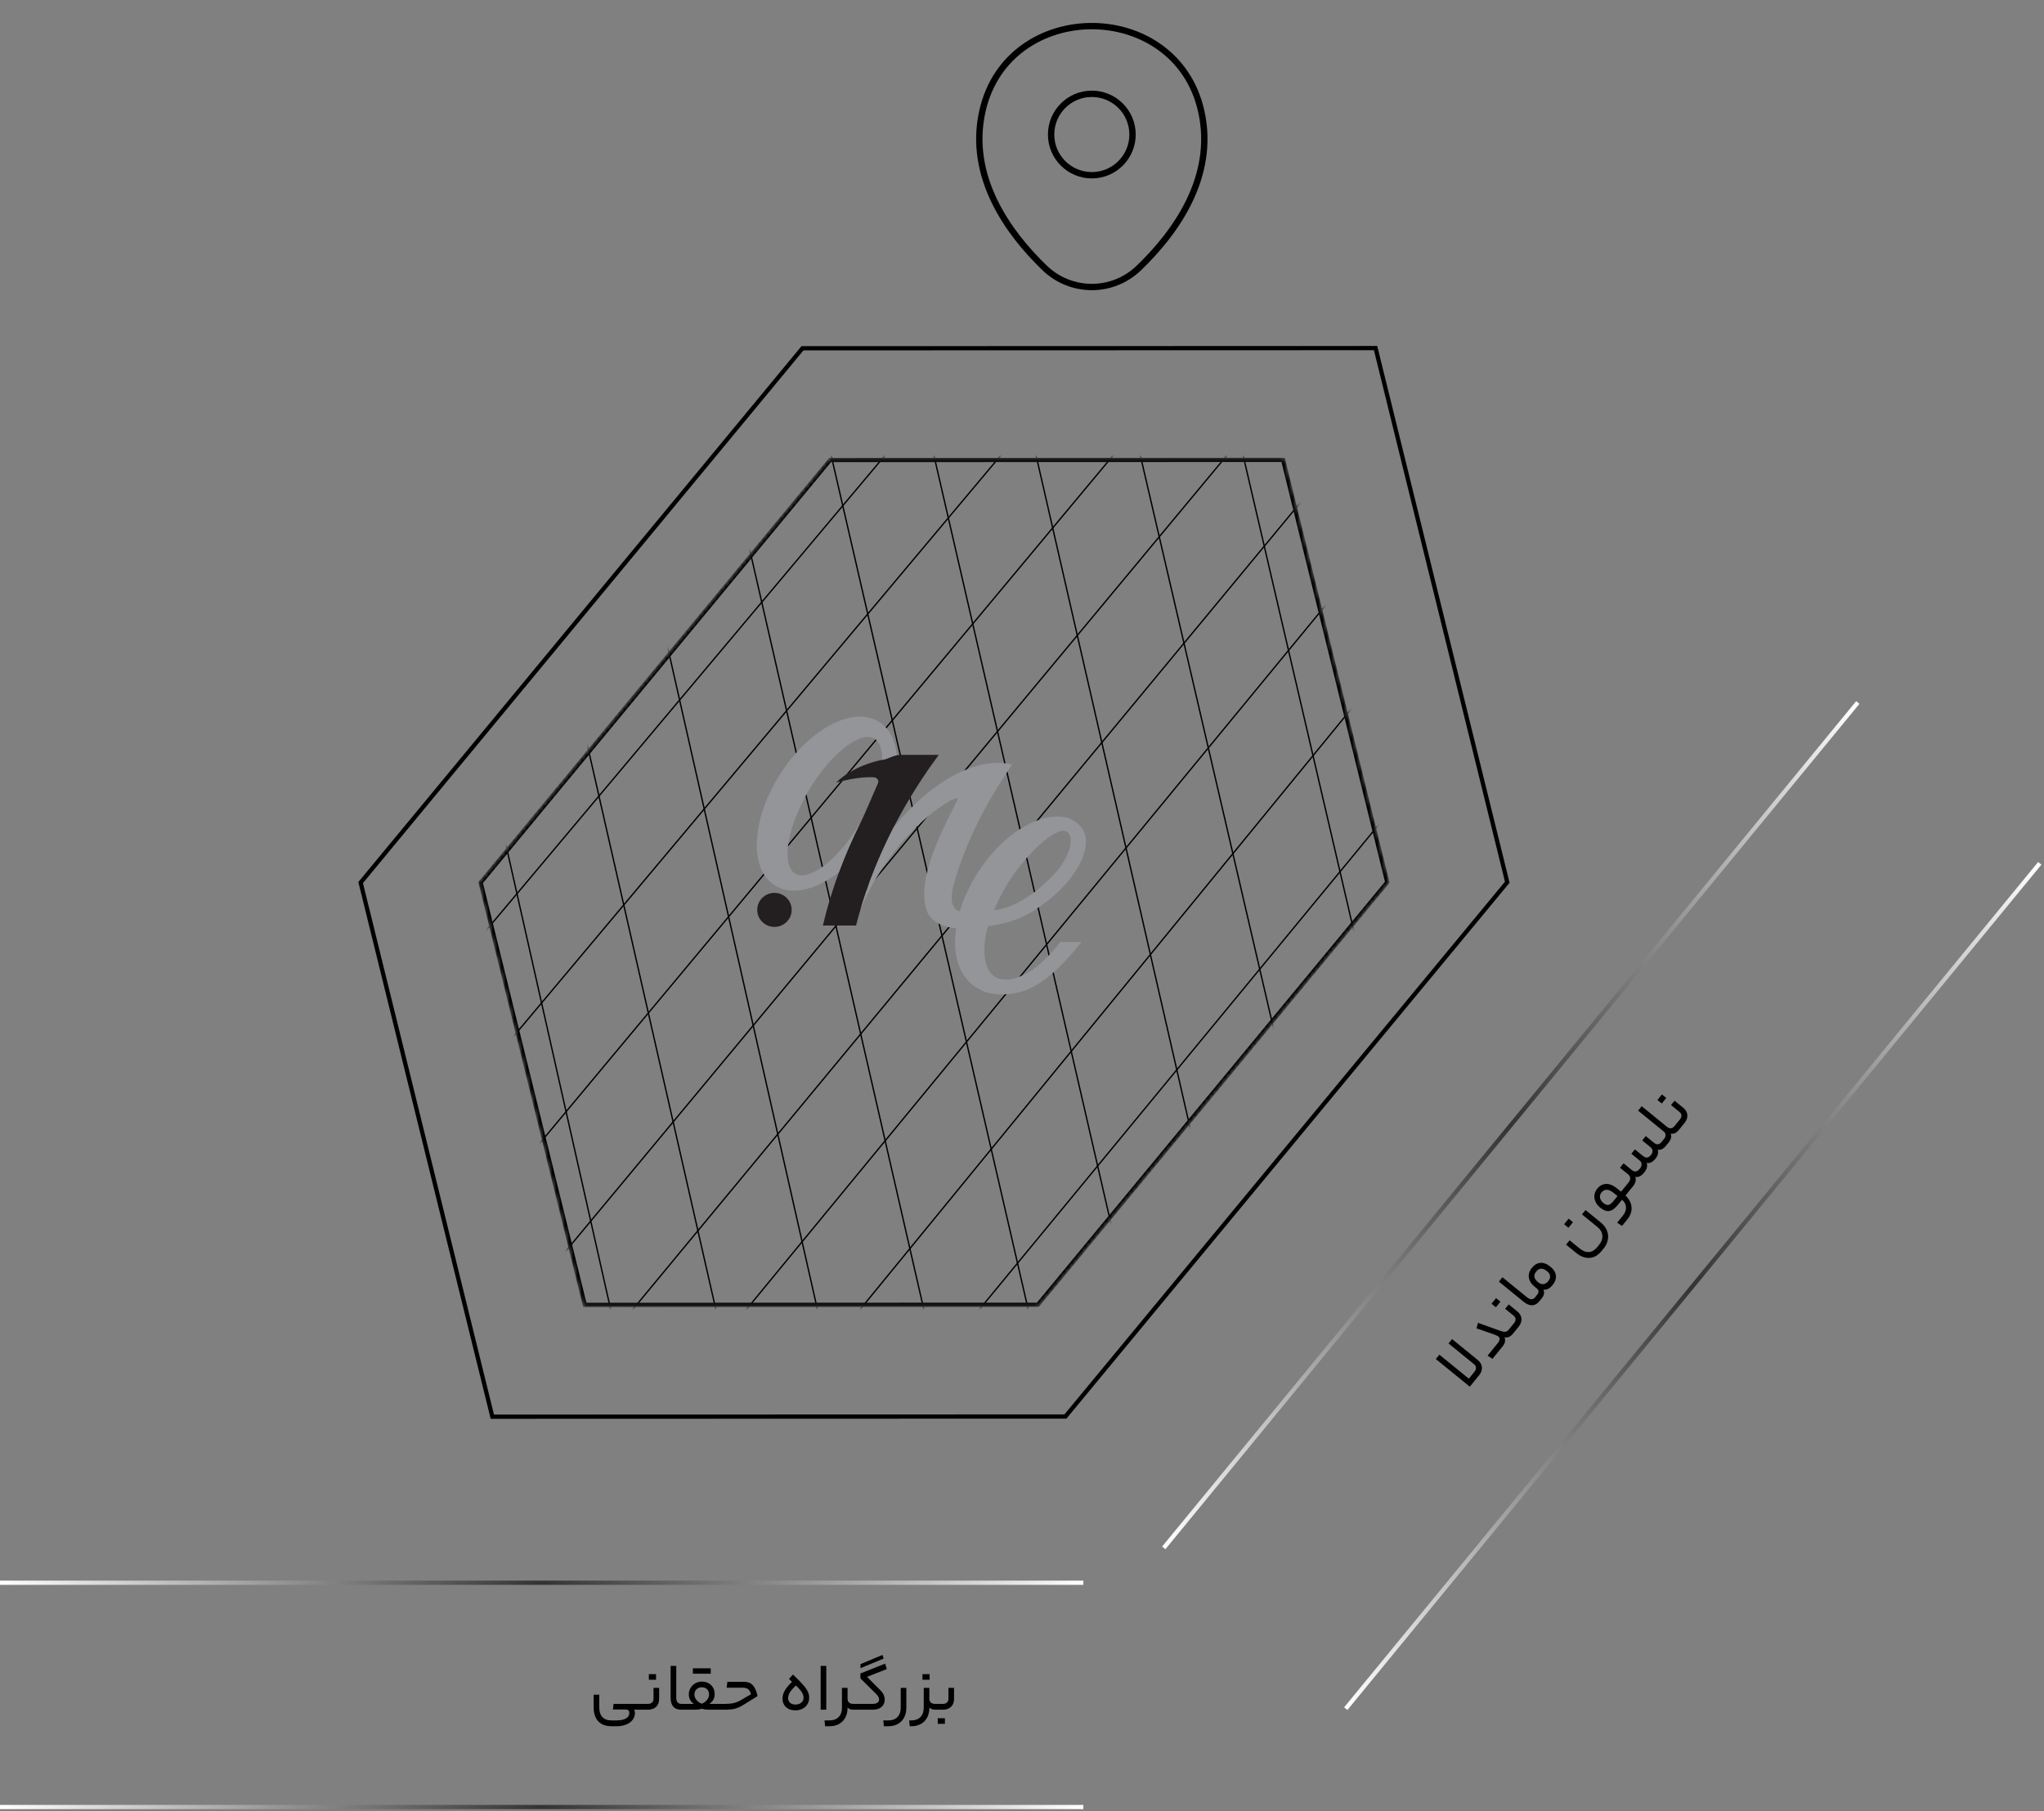 <svg width="483" height="428" viewBox="0 0 483 428" fill="none" xmlns="http://www.w3.org/2000/svg">
<rect x="0" y="0" width="483" height="428" fill="#808080" stroke="none"/>
<path d="M189.624 82.295L85.221 208.549L116.337 334.763L251.763 334.722L356.169 208.468L325.051 82.255L189.624 82.295Z" stroke="black"/>
<mask id="mask0_55_5202" style="mask-type:alpha" maskUnits="userSpaceOnUse" x="113" y="108" width="216" height="201">
<path d="M328.378 208.477L303.654 108.189L195.971 108.221L113.013 208.541L137.737 308.829L245.42 308.796L328.378 208.477Z" fill="#D9D9D9"/>
</mask>
<g mask="url(#mask0_55_5202)">
<path d="M196.136 108.701L113.577 208.541L138.181 308.348L245.255 308.316L327.816 208.477L303.209 108.669L196.136 108.701Z" stroke="black"/>
<path d="M47.851 233.763L216.393 34.684" stroke="black" stroke-width="0.319" stroke-miterlimit="10"/>
<path d="M58.736 253.737L244.072 34.231" stroke="black" stroke-width="0.319" stroke-miterlimit="10"/>
<path d="M69.833 273.492L271.313 33.554" stroke="black" stroke-width="0.319" stroke-miterlimit="10"/>
<path d="M80.08 294.106L298.789 33.311" stroke="black" stroke-width="0.319" stroke-miterlimit="10"/>
<path d="M90.754 314.288L310.127 51.12" stroke="black" stroke-width="0.319" stroke-miterlimit="10"/>
<path d="M101.424 334.479L321.676 69.371" stroke="black" stroke-width="0.319" stroke-miterlimit="10"/>
<path d="M112.097 354.657L333.229 87.392" stroke="black" stroke-width="0.319" stroke-miterlimit="10"/>
<path d="M122.558 374.847L344.356 105.207" stroke="black" stroke-width="0.319" stroke-miterlimit="10"/>
<path d="M133.231 395.031L355.694 123.018" stroke="black" stroke-width="0.319" stroke-miterlimit="10"/>
<path d="M144.113 415.43L368.525 142.998" stroke="black" stroke-width="0.319" stroke-miterlimit="10"/>
<path d="M168.501 419.064L380.053 161.247" stroke="black" stroke-width="0.319" stroke-miterlimit="10"/>
<path d="M194.891 419.89L391.615 179.703" stroke="black" stroke-width="0.319" stroke-miterlimit="10"/>
<path d="M222.129 420.732L404.446 199.907" stroke="black" stroke-width="0.319" stroke-miterlimit="10"/>
<path d="M400.26 241.826L270.022 31.592" stroke="black" stroke-width="0.319" stroke-miterlimit="10"/>
<path d="M344.069 323.83L277.724 38.717" stroke="black" stroke-width="0.319" stroke-miterlimit="10"/>
<path d="M322.815 337.177L252.433 34.34" stroke="black" stroke-width="0.319" stroke-miterlimit="10"/>
<path d="M300.533 350.831L230.861 46.64" stroke="black" stroke-width="0.319" stroke-miterlimit="10"/>
<path d="M279.683 363.633L209.663 59.777" stroke="black" stroke-width="0.319" stroke-miterlimit="10"/>
<path d="M258.504 376.767L188.161 71.879" stroke="black" stroke-width="0.319" stroke-miterlimit="10"/>
<path d="M236.806 390.175L166.752 84.472" stroke="black" stroke-width="0.319" stroke-miterlimit="10"/>
<path d="M214.51 403.837L145.285 97.739" stroke="black" stroke-width="0.319" stroke-miterlimit="10"/>
<path d="M193.61 416.844L123.655 109.569" stroke="black" stroke-width="0.319" stroke-miterlimit="10"/>
<path d="M166.048 405.91L102.136 122.348" stroke="black" stroke-width="0.319" stroke-miterlimit="10"/>
<path d="M201.413 414.1L59.833 186.703" stroke="black" stroke-width="0.319" stroke-miterlimit="10"/>
<path d="M173.517 414.12L43.486 205.185" stroke="black" stroke-width="0.319" stroke-miterlimit="10"/>
</g>
<path d="M0 374L256 374" stroke="url(#paint0_linear_55_5202)"/>
<path d="M439 166L275 365.76" stroke="url(#paint1_linear_55_5202)"/>
<path d="M482 204L318 403.76" stroke="url(#paint2_linear_55_5202)"/>
<path d="M0 427L256 427" stroke="url(#paint3_linear_55_5202)"/>
<path d="M151.464 402.624C151.571 402.624 151.624 402.859 151.624 403.328C151.624 403.776 151.571 404 151.464 404H149.8C149.96 404.16 150.04 404.411 150.04 404.752C150.04 405.371 149.859 405.915 149.496 406.384C149.144 406.864 148.637 407.237 147.976 407.504C147.325 407.771 146.568 407.904 145.704 407.904H144.472C143.128 407.904 142.093 407.515 141.368 406.736C140.643 405.957 140.28 404.869 140.28 403.472V400.448H141.608V403.44C141.608 404.453 141.853 405.221 142.344 405.744C142.835 406.267 143.555 406.528 144.504 406.528H145.704C146.675 406.528 147.416 406.373 147.928 406.064C148.451 405.755 148.712 405.328 148.712 404.784C148.712 404.496 148.637 404.283 148.488 404.144C148.349 404.016 148.125 403.952 147.816 403.952H144.84L144.984 402.624H151.464ZM155.757 401.456C155.757 402.245 155.517 402.869 155.037 403.328C154.557 403.776 153.922 404 153.133 404H151.469C151.362 404 151.309 403.776 151.309 403.328C151.309 402.859 151.362 402.624 151.469 402.624H153.133C153.517 402.624 153.826 402.523 154.061 402.32C154.306 402.107 154.429 401.813 154.429 401.44V398.848H155.757V401.456ZM153.325 396.928V395.6H155.021V396.928H153.325ZM161.367 402.624C161.421 402.624 161.458 402.672 161.479 402.768C161.511 402.853 161.527 403.04 161.527 403.328C161.527 403.605 161.511 403.787 161.479 403.872C161.458 403.957 161.421 404 161.367 404H160.951C160.141 404 159.522 403.76 159.095 403.28C158.679 402.789 158.471 402.096 158.471 401.2V393.648H159.799V401.136C159.799 402.128 160.205 402.624 161.015 402.624H161.367ZM163.935 402.624C163.572 402.379 163.284 402.059 163.071 401.664C162.868 401.259 162.767 400.837 162.767 400.4C162.767 399.845 162.9 399.339 163.167 398.88C163.444 398.411 163.812 398.043 164.271 397.776C164.74 397.499 165.263 397.36 165.839 397.36C166.426 397.36 166.948 397.488 167.407 397.744C167.876 397.989 168.239 398.336 168.495 398.784C168.751 399.232 168.879 399.744 168.879 400.32C168.879 401.291 168.463 402.059 167.631 402.624H170.271C170.378 402.624 170.431 402.859 170.431 403.328C170.431 403.776 170.378 404 170.271 404H168.143C167.492 404 167.002 403.984 166.671 403.952C166.34 403.909 166.074 403.84 165.871 403.744C165.679 403.84 165.402 403.909 165.039 403.952C164.687 403.984 164.186 404 163.535 404H161.375C161.268 404 161.215 403.776 161.215 403.328C161.215 402.859 161.268 402.624 161.375 402.624H163.935ZM165.839 398.704C165.327 398.704 164.906 398.864 164.575 399.184C164.255 399.504 164.095 399.909 164.095 400.4C164.095 400.859 164.244 401.28 164.543 401.664C164.842 402.037 165.274 402.347 165.839 402.592C166.415 402.336 166.842 402.016 167.119 401.632C167.407 401.248 167.551 400.837 167.551 400.4C167.551 399.888 167.396 399.477 167.087 399.168C166.778 398.859 166.362 398.704 165.839 398.704ZM167.951 394.224V395.488H163.727V394.224H167.951ZM171.386 402.624C172.186 402.624 172.852 402.56 173.386 402.432C173.919 402.304 174.468 402.08 175.034 401.76L177.466 400.336C177.295 399.76 177.06 399.36 176.762 399.136C176.474 398.912 176.036 398.8 175.45 398.8H171.706L171.882 397.408H175.674C176.314 397.408 176.842 397.515 177.258 397.728C177.674 397.941 178.02 398.293 178.298 398.784C178.575 399.264 178.815 399.931 179.018 400.784L175.658 402.864C174.975 403.291 174.319 403.589 173.69 403.76C173.06 403.92 172.276 404 171.338 404H170.266C170.159 404 170.106 403.776 170.106 403.328C170.106 402.859 170.159 402.624 170.266 402.624H171.386ZM184.905 401.36C184.905 400.752 185.07 400.149 185.401 399.552C185.742 398.944 186.324 398.235 187.145 397.424L186.441 396.704L187.385 395.696C188.452 396.699 189.252 397.515 189.785 398.144C190.329 398.763 190.702 399.301 190.905 399.76C191.108 400.208 191.209 400.688 191.209 401.2C191.209 401.765 191.07 402.272 190.793 402.72C190.516 403.168 190.126 403.52 189.625 403.776C189.134 404.032 188.569 404.16 187.929 404.16C187.022 404.16 186.292 403.904 185.737 403.392C185.182 402.869 184.905 402.192 184.905 401.36ZM189.881 401.2C189.881 400.752 189.748 400.315 189.481 399.888C189.225 399.451 188.75 398.912 188.057 398.272C187.385 398.923 186.91 399.477 186.633 399.936C186.366 400.384 186.233 400.832 186.233 401.28C186.233 401.717 186.388 402.08 186.697 402.368C187.017 402.645 187.444 402.784 187.977 402.784C188.532 402.784 188.985 402.635 189.337 402.336C189.7 402.037 189.881 401.659 189.881 401.2ZM193.924 393.648H195.252V404H193.924V393.648ZM200.28 401.392C200.28 401.787 200.392 402.091 200.616 402.304C200.851 402.517 201.187 402.624 201.624 402.624H201.832C201.939 402.624 201.992 402.859 201.992 403.328C201.992 403.776 201.939 404 201.832 404H201.624C201.336 404 201.069 403.952 200.824 403.856C200.579 403.749 200.397 403.616 200.28 403.456V403.648C200.269 404.501 200.088 405.248 199.736 405.888C199.384 406.539 198.893 407.035 198.264 407.376C197.635 407.728 196.909 407.904 196.088 407.904H194.968L194.84 406.528H196.056C196.963 406.528 197.672 406.261 198.184 405.728C198.696 405.205 198.952 404.475 198.952 403.536V398.848H200.28V401.392ZM208.532 391.056L208.804 391.92L203.332 394.192V393.232L208.532 391.056ZM206.26 402.624C206.719 402.624 207.076 402.533 207.332 402.352C207.599 402.171 207.732 401.925 207.732 401.616C207.732 401.403 207.679 401.195 207.572 400.992C207.476 400.779 207.311 400.555 207.076 400.32L203.316 396.592V395.44L209.156 393.12L209.556 394.4L204.884 396.24L208.084 399.456C208.735 400.107 209.06 400.832 209.06 401.632C209.06 402.336 208.815 402.907 208.324 403.344C207.833 403.781 207.145 404 206.26 404H201.828C201.721 404 201.668 403.776 201.668 403.328C201.668 402.859 201.721 402.624 201.828 402.624H206.26ZM214.171 403.536C214.171 404.421 213.995 405.195 213.643 405.856C213.291 406.517 212.795 407.024 212.155 407.376C211.525 407.728 210.8 407.904 209.979 407.904H208.858L208.73 406.528H209.947C210.853 406.528 211.563 406.261 212.075 405.728C212.587 405.205 212.843 404.475 212.843 403.536V398.848H214.171V403.536ZM215.384 406.528C216.291 406.528 217 406.261 217.512 405.728C218.024 405.205 218.28 404.475 218.28 403.536V398.848H219.608V401.392C219.608 401.787 219.72 402.091 219.944 402.304C220.179 402.517 220.515 402.624 220.952 402.624H221.16C221.267 402.624 221.32 402.859 221.32 403.328C221.32 403.776 221.267 404 221.16 404H220.952C220.664 404 220.397 403.952 220.152 403.856C219.907 403.749 219.725 403.616 219.608 403.456V403.648C219.597 404.501 219.416 405.248 219.064 405.888C218.712 406.539 218.221 407.035 217.592 407.376C216.963 407.728 216.237 407.904 215.416 407.904H214.968L214.84 406.528H215.384ZM217.976 396.928V395.6H219.672V396.928H217.976ZM225.444 401.456C225.444 402.245 225.204 402.869 224.724 403.328C224.244 403.776 223.61 404 222.82 404H221.156C221.05 404 220.996 403.776 220.996 403.328C220.996 402.859 221.05 402.624 221.156 402.624H222.82C223.204 402.624 223.514 402.523 223.748 402.32C223.994 402.107 224.116 401.813 224.116 401.44V398.848H225.444V401.456ZM221.588 407.344V406.016H223.284V407.344H221.588Z" fill="black"/>
<path d="M340.127 320.108L347.088 325.776L348.432 324.126C348.674 323.828 348.787 323.521 348.769 323.204C348.759 322.879 348.613 322.602 348.332 322.373L342.289 317.453L343.128 316.423L349.183 321.353C349.795 321.852 350.127 322.432 350.18 323.094C350.224 323.749 349.997 324.382 349.499 324.995L347.316 327.674L339.289 321.138L340.127 320.108ZM353.963 317.332C354.199 317.042 354.326 316.76 354.343 316.486C354.367 316.203 354.28 315.98 354.081 315.819C353.916 315.684 353.589 315.528 353.101 315.35C352.613 315.173 351.37 314.739 349.374 314.049C349.287 314.02 349.205 313.994 349.127 313.972C349.041 313.943 348.966 313.916 348.903 313.892L349.247 312.583L354.548 314.486C355.036 314.663 355.426 314.733 355.718 314.696C356.01 314.658 356.274 314.495 356.509 314.205L356.721 313.945C356.789 313.862 357.004 313.969 357.368 314.265C357.592 314.447 357.726 314.577 357.772 314.656C357.817 314.72 357.822 314.772 357.788 314.814L357.546 315.111C357.236 315.492 356.918 315.756 356.592 315.903C356.266 316.05 355.909 316.083 355.522 316.001C355.667 316.38 355.697 316.749 355.612 317.106C355.534 317.455 355.34 317.82 355.03 318.201L352.666 321.104L351.519 320.334L353.963 317.332ZM358.527 309.877C359.139 310.376 359.472 310.956 359.524 311.618C359.568 312.273 359.341 312.906 358.843 313.519L357.792 314.809C357.725 314.892 357.518 314.792 357.17 314.509C356.806 314.212 356.658 314.023 356.725 313.94L357.776 312.65C358.018 312.352 358.135 312.048 358.126 311.738C358.116 311.413 357.966 311.133 357.676 310.897L355.666 309.261L356.505 308.231L358.527 309.877ZM353.48 308.904L352.45 308.066L353.521 306.751L354.551 307.589L353.48 308.904ZM362.975 306.264C363.009 306.223 363.07 306.224 363.158 306.268C363.244 306.297 363.399 306.403 363.622 306.585C363.837 306.76 363.968 306.887 364.014 306.965C364.067 307.036 364.076 307.092 364.042 307.133L363.78 307.456C363.268 308.084 362.691 308.413 362.049 308.44C361.406 308.453 360.737 308.177 360.043 307.611L354.186 302.842L355.025 301.813L360.831 306.541C361.601 307.167 362.241 307.166 362.753 306.537L362.975 306.264ZM363.213 305.973C363.691 305.386 363.665 304.876 363.136 304.445L362.627 304.031C361.833 303.385 361.38 302.665 361.269 301.873C361.157 301.081 361.401 300.316 362.001 299.58C362.6 298.844 363.277 298.453 364.03 298.406C364.784 298.359 365.566 298.666 366.376 299.326C367.145 299.952 367.573 300.644 367.658 301.401C367.743 302.158 367.489 302.9 366.896 303.628C366.196 304.489 365.468 304.859 364.713 304.739C364.863 305.095 364.906 305.439 364.841 305.772C364.777 306.105 364.589 306.461 364.28 306.842L364.047 307.127C363.98 307.21 363.773 307.11 363.425 306.827C363.061 306.531 362.913 306.341 362.98 306.258L363.213 305.973ZM365.538 300.356C364.562 299.561 363.72 299.598 363.013 300.466C362.656 300.905 362.514 301.332 362.587 301.749C362.66 302.167 362.953 302.584 363.466 303.001C363.871 303.331 364.28 303.479 364.694 303.444C365.114 303.401 365.492 303.173 365.829 302.759C366.536 301.891 366.439 301.09 365.538 300.356ZM378.491 295.571C377.643 296.613 376.688 297.17 375.626 297.241C374.564 297.311 373.491 296.906 372.408 296.023L370.063 294.114L370.901 293.084L373.222 294.973C374.007 295.613 374.758 295.908 375.473 295.857C376.188 295.807 376.845 295.414 377.445 294.677L377.869 294.156C378.448 293.445 378.703 292.71 378.633 291.951C378.569 291.185 378.186 290.515 377.483 289.942L373.823 286.962L374.661 285.932L378.222 288.832C378.934 289.411 379.432 290.057 379.717 290.771C380.009 291.477 380.083 292.197 379.939 292.932C379.809 293.666 379.475 294.363 378.936 295.025L378.491 295.571ZM370.632 290.121L369.602 289.282L370.673 287.967L371.703 288.805L370.632 290.121ZM384.008 280.435C384.041 280.393 384.102 280.395 384.19 280.439C384.276 280.468 384.431 280.573 384.655 280.755C384.87 280.93 385 281.057 385.046 281.136C385.099 281.206 385.108 281.262 385.075 281.303L384.105 282.494C384.987 283.337 385.465 284.262 385.538 285.271C385.611 286.279 385.273 287.242 384.526 288.161L383.283 289.687L382.135 288.917L383.469 287.279C384.007 286.618 384.257 285.948 384.218 285.269C384.194 284.589 383.883 283.999 383.286 283.499L382.276 284.74C381.582 285.592 380.907 286.067 380.25 286.164C379.591 286.247 378.889 285.985 378.145 285.379C377.632 284.962 377.258 284.492 377.023 283.97C376.779 283.442 376.694 282.912 376.769 282.381C376.842 281.835 377.064 281.335 377.434 280.88C378.02 280.16 378.721 279.789 379.538 279.766C380.354 279.743 381.18 280.072 382.016 280.752L383.058 281.601L384.008 280.435ZM378.921 284.299C379.343 284.642 379.729 284.785 380.08 284.726C380.429 284.653 380.822 284.347 381.26 283.809L382.219 282.631L381.252 281.843C380.681 281.378 380.157 281.143 379.678 281.139C379.2 281.135 378.783 281.352 378.426 281.791C378.116 282.171 378.007 282.592 378.1 283.052C378.193 283.513 378.467 283.928 378.921 284.299ZM384.792 279.471C385.089 279.107 385.231 278.755 385.219 278.415C385.214 278.067 385.058 277.768 384.752 277.519L382.804 275.933L383.652 274.89L385.6 276.476C386.254 277.009 386.88 276.906 387.48 276.17C387.776 275.806 387.918 275.454 387.906 275.115C387.901 274.766 387.745 274.468 387.439 274.218L385.491 272.632L386.33 271.602L388.278 273.189C388.592 273.445 388.907 273.556 389.222 273.524C389.535 273.477 389.834 273.279 390.117 272.932C390.393 272.593 390.518 272.262 390.492 271.938C390.474 271.607 390.311 271.316 390.005 271.067L388.057 269.481L388.896 268.451L390.844 270.037C391.497 270.569 392.09 270.509 392.622 269.855L392.915 269.495C392.989 269.404 393.208 269.507 393.572 269.803C393.787 269.978 393.918 270.105 393.964 270.184C394.009 270.263 394.016 270.323 393.982 270.364L393.689 270.724C393.042 271.518 392.381 271.832 391.704 271.666C391.957 272.353 391.783 273.065 391.184 273.801C390.503 274.636 389.809 274.965 389.101 274.787C389.365 275.511 389.18 276.262 388.547 277.039C387.833 277.916 387.122 278.265 386.414 278.088C386.677 278.811 386.493 279.562 385.859 280.339L385.071 281.307C385.004 281.39 384.797 281.29 384.449 281.007C384.085 280.711 383.937 280.521 384.004 280.438L384.792 279.471ZM393.236 269.101C393.479 268.803 393.591 268.496 393.574 268.179C393.557 267.862 393.408 267.589 393.126 267.36L387.084 262.44L387.933 261.398L393.913 266.268C394.252 266.544 394.571 266.659 394.87 266.613C395.168 266.568 395.435 266.4 395.671 266.11L395.924 265.8C395.991 265.718 396.202 265.821 396.558 266.111C396.914 266.4 397.058 266.586 396.991 266.669L396.708 267.017C396.411 267.38 396.1 267.636 395.774 267.783C395.44 267.924 395.112 267.946 394.791 267.85C395.052 268.543 394.889 269.25 394.303 269.969L393.99 270.354C393.923 270.437 393.715 270.337 393.368 270.054C393.004 269.757 392.856 269.568 392.923 269.485L393.236 269.101ZM397.724 261.739C398.336 262.238 398.669 262.818 398.721 263.48C398.765 264.135 398.538 264.768 398.04 265.38L396.989 266.671C396.922 266.753 396.715 266.653 396.367 266.37C396.003 266.074 395.855 265.885 395.922 265.802L396.973 264.512C397.215 264.214 397.332 263.91 397.323 263.6C397.313 263.275 397.163 262.995 396.873 262.759L394.863 261.122L395.702 260.093L397.724 261.739ZM392.677 260.766L391.648 259.928L392.718 258.612L393.748 259.451L392.677 260.766Z" fill="black"/>
<path d="M257.999 41.409C263.312 41.409 267.619 37.102 267.619 31.789C267.619 26.476 263.312 22.169 257.999 22.169C252.686 22.169 248.379 26.476 248.379 31.789C248.379 37.102 252.686 41.409 257.999 41.409Z" stroke="black" stroke-width="1.5"/>
<path d="M232.162 26.178C238.236 -0.524 277.795 -0.493 283.839 26.209C287.385 41.872 277.641 55.13 269.1 63.332C262.903 69.314 253.098 69.314 246.87 63.332C238.36 55.13 228.616 41.841 232.162 26.178Z" stroke="black" stroke-width="1.5"/>
<path d="M212.904 178.389C210.943 178.389 210.29 179.204 208.664 179.512C201.428 180.888 197.436 184.97 197.623 184.916C202.043 183.694 204.742 183.64 205.886 183.648C206.392 183.648 206.695 183.694 206.781 183.717C207.217 183.832 207.543 184.225 207.543 184.693C207.543 184.801 207.52 184.909 207.489 185.001C207.489 185.009 207.458 185.093 207.442 185.116C207.092 185.931 204.167 192.735 203.622 193.827C199.514 201.937 196.464 210.187 194.527 218.382L194.457 218.697H202.292L202.338 218.505C204.742 208.987 208.889 199.039 214.336 189.721C216.553 185.931 218.973 182.249 221.541 178.781L221.836 178.374H212.912L212.904 178.389Z" fill="#231F20"/>
<path d="M250.438 222.764C248.384 225.409 246.019 227.715 243.599 229.422C240.136 231.551 237.133 232.051 235.141 230.821C233.017 229.506 232.597 226.639 232.62 224.463C232.636 222.787 232.792 221.173 233.461 218.82C235.11 218.674 240.806 217.898 245.591 214.292C245.886 214.069 246.197 213.846 246.509 213.631C246.968 213.308 247.442 212.97 247.901 212.601C254.336 207.45 257.837 200.784 256.227 196.764C256.032 196.279 255.316 195.118 254.577 194.534C253.924 194.019 253.107 193.45 251.994 193.189C246.898 191.989 240.012 195.311 234.457 201.661C233.181 203.122 231.982 204.721 230.901 206.427C230.551 206.973 230.224 207.534 229.913 208.08L229.664 208.526L229.648 208.557L229.625 208.595C229.003 209.864 228.186 211.54 228.108 211.717C227.594 212.908 227.159 214.131 226.801 215.338C226.575 215.315 226.365 215.253 226.186 215.153C225.595 214.83 224.894 213.692 224.894 212.316C224.894 210.01 225.657 207.95 226.007 206.827C230.022 193.919 237.273 183.517 238.767 181.28L239.195 180.642L238.432 180.504C230.232 178.989 219.643 184.947 211.131 195.58C207.886 201.907 205.249 208.418 203.358 214.792C203.903 213.492 204.509 212.201 205.163 210.925C206.003 209.28 206.945 207.634 207.956 206.035C212.29 199.193 217.861 193.381 223.657 189.714C224.622 189.099 225.252 188.845 225.634 188.722C226.38 188.476 226.318 188.86 226.233 189.045C226.108 189.306 225.937 189.66 225.672 190.183L225.299 190.921C222.451 196.502 216.523 208.126 218.958 215.122C220.156 218.574 224.536 219.174 224.723 219.197C225.104 219.243 225.509 219.289 225.929 219.32C225.198 224.348 226.1 228.638 228.497 231.436C229.026 232.059 229.633 232.605 230.302 233.074C231.165 233.673 232.659 234.427 233.679 234.665C234.41 234.834 235.616 234.98 236.301 234.98C241.039 234.98 243.396 233.627 244.657 232.897L244.789 232.82C249.971 229.852 254.717 223.64 254.919 223.379L255.534 222.564H250.617L250.461 222.764H250.438ZM237.102 210.471C237.335 210.087 237.538 209.741 237.724 209.418C237.756 209.364 237.787 209.31 237.81 209.256L237.857 209.164C238.005 208.918 238.152 208.672 238.308 208.434C239.631 206.35 241.093 204.413 242.665 202.676L242.86 202.46C243.957 201.238 246.874 197.986 250.095 196.548C250.446 196.395 250.796 196.318 251.13 196.318C251.55 196.318 251.947 196.441 252.274 196.679C253.48 197.563 253.2 200.3 251.605 203.175C251.239 203.829 250.811 204.49 250.337 205.128C249.683 205.997 248.975 206.773 248.22 207.45L248.143 207.519V207.534C247.855 207.826 247.551 208.126 247.256 208.411C243.194 212.285 238.541 214.776 234.9 215.076C235.538 213.523 236.301 211.94 237.11 210.471H237.102Z" fill="#939598"/>
<path d="M203.311 194.442C200.829 198.601 197.865 202.13 194.924 204.398C192.068 206.604 189.524 207.357 187.952 206.466C186.381 205.566 185.766 203.021 186.272 199.47C186.809 195.71 188.497 191.259 191.026 186.931C195.414 179.42 201.374 174.146 205.085 174.146C205.653 174.146 206.167 174.269 206.61 174.522C207.909 175.26 208.509 177.09 208.438 179.566C208.509 179.55 208.579 179.535 208.649 179.52C209.971 179.266 210.648 178.682 211.916 178.474C211.574 174.791 210.119 172.062 207.684 170.555C204.665 168.687 200.549 168.987 196.091 171.401C191.734 173.769 187.54 177.89 184.288 183.018C181.036 188.145 179.106 193.673 178.857 198.578C178.6 203.59 180.125 207.38 183.144 209.256C187.019 211.655 192.667 210.433 198.23 206.104C199.678 202.206 201.366 198.316 203.296 194.449L203.311 194.442Z" fill="#939598"/>
<path d="M183.004 219.028C185.251 219.028 187.073 217.228 187.073 215.007C187.073 212.786 185.251 210.986 183.004 210.986C180.756 210.986 178.935 212.786 178.935 215.007C178.935 217.228 180.756 219.028 183.004 219.028Z" fill="#231F20"/>
<defs>
<linearGradient id="paint0_linear_55_5202" x1="-4.37114e-08" y1="374.5" x2="256" y2="374.5" gradientUnits="userSpaceOnUse">
<stop stop-color="white"/>
<stop offset="0.5" stop-color="#333333"/>
<stop offset="1" stop-color="white"/>
</linearGradient>
<linearGradient id="paint1_linear_55_5202" x1="438.614" y1="165.683" x2="274.614" y2="365.443" gradientUnits="userSpaceOnUse">
<stop stop-color="white"/>
<stop offset="0.5" stop-color="#333333"/>
<stop offset="1" stop-color="white"/>
</linearGradient>
<linearGradient id="paint2_linear_55_5202" x1="481.614" y1="203.683" x2="317.614" y2="403.443" gradientUnits="userSpaceOnUse">
<stop stop-color="white"/>
<stop offset="0.5" stop-color="#333333"/>
<stop offset="1" stop-color="white"/>
</linearGradient>
<linearGradient id="paint3_linear_55_5202" x1="-4.37114e-08" y1="427.5" x2="256" y2="427.5" gradientUnits="userSpaceOnUse">
<stop stop-color="white"/>
<stop offset="0.5" stop-color="#333333"/>
<stop offset="1" stop-color="white"/>
</linearGradient>
</defs>
</svg>
